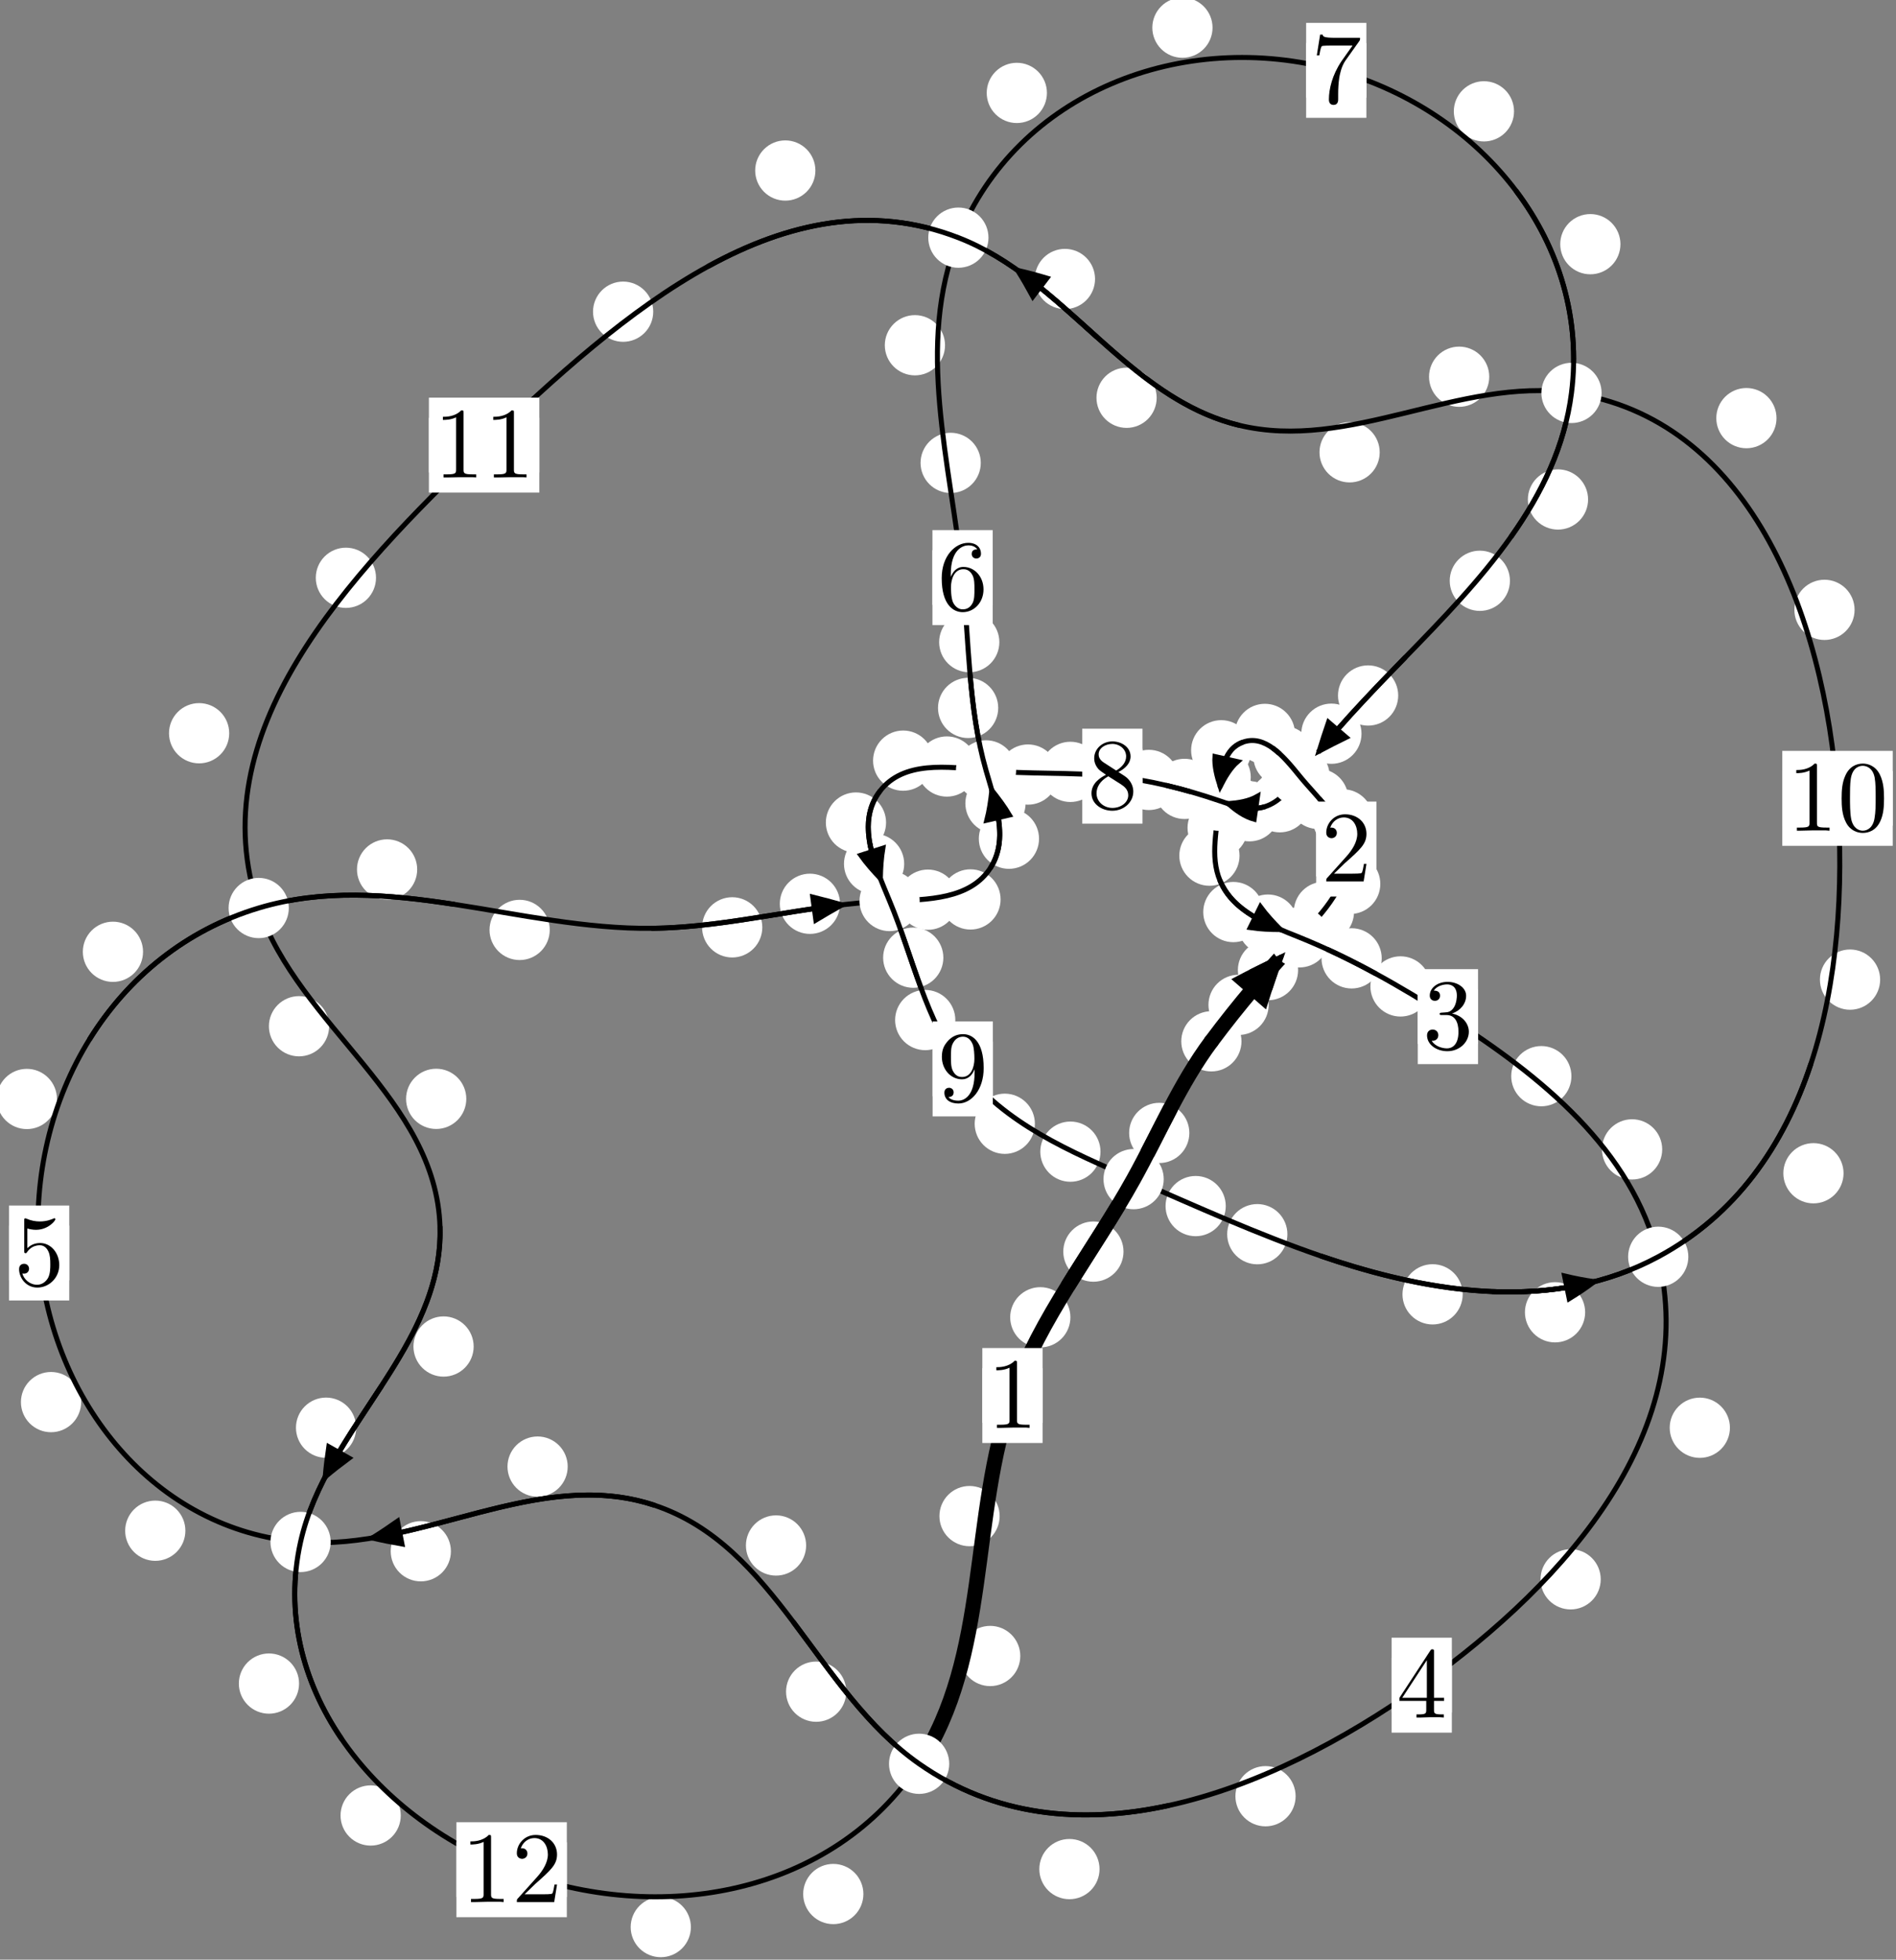 <?xml version="1.0"?>
<!-- Created by MetaPost 1.999 on 2021.07.06:0011 -->
<svg version="1.1" xmlns="http://www.w3.org/2000/svg" xmlns:xlink="http://www.w3.org/1999/xlink" width="188.218" height="194.433" viewBox="0 0 188.218 194.433">
<rect x="0" y="0" width="188.218" height="194.433" fill="#808080" stroke="none"/>
<!-- Original BoundingBox: -129.324829 -101.190094 58.893112 93.242584 -->
  <defs>
    <g transform="scale(0.01,0.01)" id="GLYPHcmr10_48">
      <path style="fill-rule: evenodd;" d="M460 -320C460 -400,455 -480,420 -554C374 -650,292 -666,250 -666C190 -666,117 -640,76 -547C44 -478,39 -400,39 -320C39 -245,43 -155,84 -79C127 2,200 22,249 22C303 22,379 1,423 -94C455 -163,460 -241,460 -320M249 -0C210 -0,151 -25,133 -121C122 -181,122 -273,122 -332C122 -396,122 -462,130 -516C149 -635,224 -644,249 -644C282 -644,348 -626,367 -527C377 -471,377 -395,377 -332C377 -257,377 -189,366 -125C351 -30,294 -0,249 -0"></path>
    </g>
    <g transform="scale(0.01,0.01)" id="GLYPHcmr10_49">
      <path style="fill-rule: evenodd;" d="M294 -640C294 -664,294 -666,271 -666C209 -602,121 -602,89 -602L89 -571C109 -571,168 -571,220 -597L220 -79C220 -43,217 -31,127 -31L95 -31L95 -0L257 -0L130 -3L217 -3L257 -3L297 -3L384 -3L419 -0L419 -31L387 -31C297 -31,294 -42,294 -79"></path>
    </g>
    <g transform="scale(0.01,0.01)" id="GLYPHcmr10_50">
      <path style="fill-rule: evenodd;" d="M127 -77L233 -180C389 -318,449 -372,449 -472C449 -586,359 -666,237 -666C124 -666,50 -574,50 -485C50 -429,100 -429,103 -429C120 -429,155 -441,155 -482C155 -508,137 -534,102 -534C94 -534,92 -534,89 -533C112 -598,166 -635,224 -635C315 -635,358 -554,358 -472C358 -392,308 -313,253 -251L61 -37C50 -26,50 -24,50 -0L421 -0L449 -174L424 -174C419 -144,412 -100,402 -85C395 -77,329 -77,307 -77"></path>
    </g>
    <g transform="scale(0.01,0.01)" id="GLYPHcmr10_51">
      <path style="fill-rule: evenodd;" d="M290 -352C372 -379,430 -449,430 -528C430 -610,342 -666,246 -666C145 -666,69 -606,69 -530C69 -497,91 -478,120 -478C151 -478,171 -500,171 -529C171 -579,124 -579,109 -579C140 -628,206 -641,242 -641C283 -641,338 -619,338 -529C338 -517,336 -459,310 -415C280 -367,246 -364,221 -363C213 -362,189 -360,182 -360C174 -359,167 -358,167 -348C167 -337,174 -337,191 -337L235 -337C317 -337,354 -269,354 -171C354 -35,285 -6,241 -6C198 -6,123 -23,88 -82C123 -77,154 -99,154 -137C154 -173,127 -193,98 -193C74 -193,42 -179,42 -135C42 -44,135 22,244 22C366 22,457 -69,457 -171C457 -253,394 -331,290 -352"></path>
    </g>
    <g transform="scale(0.01,0.01)" id="GLYPHcmr10_52">
      <path style="fill-rule: evenodd;" d="M294 -165L294 -78C294 -42,292 -31,218 -31L197 -31L197 -0L332 -0L238 -3L290 -3L332 -3L374 -3L427 -3L468 -0L468 -31L447 -31C373 -31,371 -42,371 -78L371 -165L471 -165L471 -196L371 -196L371 -651C371 -671,371 -677,355 -677C346 -677,343 -677,335 -665L28 -196L28 -165M300 -196L56 -196L300 -569"></path>
    </g>
    <g transform="scale(0.01,0.01)" id="GLYPHcmr10_53">
      <path style="fill-rule: evenodd;" d="M449 -201C449 -320,367 -420,259 -420C211 -420,168 -404,132 -369L132 -564C152 -558,185 -551,217 -551C340 -551,410 -642,410 -655C410 -661,407 -666,400 -666C399 -666,397 -666,392 -663C372 -654,323 -634,256 -634C216 -634,170 -641,123 -662C115 -665,113 -665,111 -665C101 -665,101 -657,101 -641L101 -345C101 -327,101 -319,115 -319C122 -319,124 -322,128 -328C139 -344,176 -398,257 -398C309 -398,334 -352,342 -334C358 -297,360 -258,360 -208C360 -173,360 -113,336 -71C312 -32,275 -6,229 -6C156 -6,99 -59,82 -118C85 -117,88 -116,99 -116C132 -116,149 -141,149 -165C149 -189,132 -214,99 -214C85 -214,50 -207,50 -161C50 -75,119 22,231 22C347 22,449 -74,449 -201"></path>
    </g>
    <g transform="scale(0.01,0.01)" id="GLYPHcmr10_54">
      <path style="fill-rule: evenodd;" d="M132 -328L132 -352C132 -605,256 -641,307 -641C331 -641,373 -635,395 -601C380 -601,340 -601,340 -556C340 -525,364 -510,386 -510C402 -510,432 -519,432 -558C432 -618,388 -666,305 -666C177 -666,42 -537,42 -316C42 -49,158 22,251 22C362 22,457 -72,457 -204C457 -331,368 -427,257 -427C189 -427,152 -376,132 -328M251 -6C188 -6,158 -66,152 -81C134 -128,134 -208,134 -226C134 -304,166 -404,256 -404C272 -404,318 -404,349 -342C367 -305,367 -254,367 -205C367 -157,367 -107,350 -71C320 -11,274 -6,251 -6"></path>
    </g>
    <g transform="scale(0.01,0.01)" id="GLYPHcmr10_55">
      <path style="fill-rule: evenodd;" d="M476 -609C485 -621,485 -623,485 -644L242 -644C120 -644,118 -657,114 -676L89 -676L56 -470L81 -470C84 -486,93 -549,106 -561C113 -567,191 -567,204 -567L411 -567C400 -551,321 -442,299 -409C209 -274,176 -135,176 -33C176 -23,176 22,222 22C268 22,268 -23,268 -33L268 -84C268 -139,271 -194,279 -248C283 -271,297 -357,341 -419"></path>
    </g>
    <g transform="scale(0.01,0.01)" id="GLYPHcmr10_56">
      <path style="fill-rule: evenodd;" d="M163 -457C117 -487,113 -521,113 -538C113 -599,178 -641,249 -641C322 -641,386 -589,386 -517C386 -460,347 -412,287 -377M309 -362C381 -399,430 -451,430 -517C430 -609,341 -666,250 -666C150 -666,69 -592,69 -499C69 -481,71 -436,113 -389C124 -377,161 -352,186 -335C128 -306,42 -250,42 -151C42 -45,144 22,249 22C362 22,457 -61,457 -168C457 -204,446 -249,408 -291C389 -312,373 -322,309 -362M209 -320L332 -242C360 -223,407 -193,407 -132C407 -58,332 -6,250 -6C164 -6,92 -68,92 -151C92 -209,124 -273,209 -320"></path>
    </g>
    <g transform="scale(0.01,0.01)" id="GLYPHcmr10_57">
      <path style="fill-rule: evenodd;" d="M367 -318L367 -286C367 -52,263 -6,205 -6C188 -6,134 -8,107 -42C151 -42,159 -71,159 -88C159 -119,135 -134,113 -134C97 -134,67 -125,67 -86C67 -19,121 22,206 22C335 22,457 -114,457 -329C457 -598,342 -666,253 -666C198 -666,149 -648,106 -603C65 -558,42 -516,42 -441C42 -316,130 -218,242 -218C303 -218,344 -260,367 -318M243 -241C227 -241,181 -241,150 -304C132 -341,132 -391,132 -440C132 -494,132 -541,153 -578C180 -628,218 -641,253 -641C299 -641,332 -607,349 -562C361 -530,365 -467,365 -421C365 -338,331 -241,243 -241"></path>
    </g>
  </defs>
  <path d="M125.942 99.701C125.942 98.908,125.627 98.148,125.067 97.587C124.506 97.027,123.746 96.712,122.953 96.712C122.161 96.712,121.401 97.027,120.84 97.587C120.28 98.148,119.965 98.908,119.965 99.701C119.965 100.493,120.28 101.253,120.84 101.814C121.401 102.374,122.161 102.689,122.953 102.689C123.746 102.689,124.506 102.374,125.067 101.814C125.627 101.253,125.942 100.493,125.942 99.701Z" style="fill: rgb(100%,100%,100%);stroke: none;"></path>
  <path d="M123.244 103.318C123.244 102.525,122.929 101.765,122.368 101.204C121.808 100.644,121.048 100.329,120.255 100.329C119.462 100.329,118.702 100.644,118.142 101.204C117.581 101.765,117.266 102.525,117.266 103.318C117.266 104.11,117.581 104.871,118.142 105.431C118.702 105.992,119.462 106.306,120.255 106.306C121.048 106.306,121.808 105.992,122.368 105.431C122.929 104.871,123.244 104.11,123.244 103.318Z" style="fill: rgb(100%,100%,100%);stroke: none;"></path>
  <path d="M134.416 90.472C134.416 89.68,134.101 88.92,133.541 88.359C132.98 87.799,132.22 87.484,131.428 87.484C130.635 87.484,129.875 87.799,129.314 88.359C128.754 88.92,128.439 89.68,128.439 90.472C128.439 91.265,128.754 92.025,129.314 92.586C129.875 93.146,130.635 93.461,131.428 93.461C132.22 93.461,132.98 93.146,133.541 92.586C134.101 92.025,134.416 91.265,134.416 90.472Z" style="fill: rgb(100%,100%,100%);stroke: none;"></path>
  <path d="M128.863 96.255C128.863 95.462,128.548 94.702,127.987 94.141C127.427 93.581,126.667 93.266,125.874 93.266C125.081 93.266,124.321 93.581,123.761 94.141C123.2 94.702,122.885 95.462,122.885 96.255C122.885 97.047,123.2 97.808,123.761 98.368C124.321 98.928,125.081 99.243,125.874 99.243C126.667 99.243,127.427 98.928,127.987 98.368C128.548 97.808,128.863 97.047,128.863 96.255Z" style="fill: rgb(100%,100%,100%);stroke: none;"></path>
  <path d="M136.307 81.297C136.307 80.504,135.993 79.744,135.432 79.184C134.872 78.623,134.111 78.308,133.319 78.308C132.526 78.308,131.766 78.623,131.205 79.184C130.645 79.744,130.33 80.504,130.33 81.297C130.33 82.09,130.645 82.85,131.205 83.41C131.766 83.971,132.526 84.286,133.319 84.286C134.111 84.286,134.872 83.971,135.432 83.41C135.993 82.85,136.307 82.09,136.307 81.297Z" style="fill: rgb(100%,100%,100%);stroke: none;"></path>
  <path d="M137.026 87.698C137.026 86.905,136.711 86.145,136.15 85.584C135.59 85.024,134.829 84.709,134.037 84.709C133.244 84.709,132.484 85.024,131.923 85.584C131.363 86.145,131.048 86.905,131.048 87.698C131.048 88.49,131.363 89.251,131.923 89.811C132.484 90.372,133.244 90.686,134.037 90.686C134.829 90.686,135.59 90.372,136.15 89.811C136.711 89.251,137.026 88.49,137.026 87.698Z" style="fill: rgb(100%,100%,100%);stroke: none;"></path>
  <path d="M130.396 75.022C130.396 74.229,130.081 73.469,129.52 72.909C128.96 72.348,128.2 72.033,127.407 72.033C126.614 72.033,125.854 72.348,125.294 72.909C124.733 73.469,124.418 74.229,124.418 75.022C124.418 75.815,124.733 76.575,125.294 77.135C125.854 77.696,126.614 78.011,127.407 78.011C128.2 78.011,128.96 77.696,129.52 77.135C130.081 76.575,130.396 75.815,130.396 75.022Z" style="fill: rgb(100%,100%,100%);stroke: none;"></path>
  <path d="M133.847 79.267C133.847 78.474,133.532 77.714,132.971 77.153C132.411 76.593,131.651 76.278,130.858 76.278C130.065 76.278,129.305 76.593,128.745 77.153C128.184 77.714,127.869 78.474,127.869 79.267C127.869 80.059,128.184 80.819,128.745 81.38C129.305 81.94,130.065 82.255,130.858 82.255C131.651 82.255,132.411 81.94,132.971 81.38C133.532 80.819,133.847 80.059,133.847 79.267Z" style="fill: rgb(100%,100%,100%);stroke: none;"></path>
  <path d="M124.22 74.441C124.22 73.648,123.905 72.888,123.345 72.328C122.784 71.767,122.024 71.452,121.231 71.452C120.439 71.452,119.679 71.767,119.118 72.328C118.558 72.888,118.243 73.648,118.243 74.441C118.243 75.234,118.558 75.994,119.118 76.554C119.679 77.115,120.439 77.43,121.231 77.43C122.024 77.43,122.784 77.115,123.345 76.554C123.905 75.994,124.22 75.234,124.22 74.441Z" style="fill: rgb(100%,100%,100%);stroke: none;"></path>
  <path d="M128.558 72.817C128.558 72.024,128.243 71.264,127.683 70.704C127.122 70.143,126.362 69.828,125.569 69.828C124.777 69.828,124.017 70.143,123.456 70.704C122.896 71.264,122.581 72.024,122.581 72.817C122.581 73.61,122.896 74.37,123.456 74.93C124.017 75.491,124.777 75.806,125.569 75.806C126.362 75.806,127.122 75.491,127.683 74.93C128.243 74.37,128.558 73.61,128.558 72.817Z" style="fill: rgb(100%,100%,100%);stroke: none;"></path>
  <path d="M123.866 82.133C123.866 81.341,123.551 80.581,122.99 80.02C122.43 79.46,121.67 79.145,120.877 79.145C120.084 79.145,119.324 79.46,118.764 80.02C118.203 80.581,117.888 81.341,117.888 82.133C117.888 82.926,118.203 83.686,118.764 84.247C119.324 84.807,120.084 85.122,120.877 85.122C121.67 85.122,122.43 84.807,122.99 84.247C123.551 83.686,123.866 82.926,123.866 82.133Z" style="fill: rgb(100%,100%,100%);stroke: none;"></path>
  <path d="M124.164 77.11C124.164 76.318,123.849 75.558,123.289 74.997C122.728 74.437,121.968 74.122,121.176 74.122C120.383 74.122,119.623 74.437,119.062 74.997C118.502 75.558,118.187 76.318,118.187 77.11C118.187 77.903,118.502 78.663,119.062 79.224C119.623 79.784,120.383 80.099,121.176 80.099C121.968 80.099,122.728 79.784,123.289 79.224C123.849 78.663,124.164 77.903,124.164 77.11Z" style="fill: rgb(100%,100%,100%);stroke: none;"></path>
  <path d="M125.424 90.492C125.424 89.699,125.109 88.939,124.549 88.379C123.988 87.818,123.228 87.503,122.435 87.503C121.643 87.503,120.883 87.818,120.322 88.379C119.762 88.939,119.447 89.699,119.447 90.492C119.447 91.285,119.762 92.045,120.322 92.605C120.883 93.166,121.643 93.481,122.435 93.481C123.228 93.481,123.988 93.166,124.549 92.605C125.109 92.045,125.424 91.285,125.424 90.492Z" style="fill: rgb(100%,100%,100%);stroke: none;"></path>
  <path d="M123.05 84.897C123.05 84.104,122.735 83.344,122.174 82.783C121.614 82.223,120.854 81.908,120.061 81.908C119.268 81.908,118.508 82.223,117.948 82.783C117.387 83.344,117.072 84.104,117.072 84.897C117.072 85.689,117.387 86.449,117.948 87.01C118.508 87.57,119.268 87.885,120.061 87.885C120.854 87.885,121.614 87.57,122.174 87.01C122.735 86.449,123.05 85.689,123.05 84.897Z" style="fill: rgb(100%,100%,100%);stroke: none;"></path>
  <path d="M137.165 95.086C137.165 94.293,136.851 93.533,136.29 92.973C135.73 92.412,134.969 92.097,134.177 92.097C133.384 92.097,132.624 92.412,132.063 92.973C131.503 93.533,131.188 94.293,131.188 95.086C131.188 95.879,131.503 96.639,132.063 97.199C132.624 97.76,133.384 98.075,134.177 98.075C134.969 98.075,135.73 97.76,136.29 97.199C136.851 96.639,137.165 95.879,137.165 95.086Z" style="fill: rgb(100%,100%,100%);stroke: none;"></path>
  <path d="M128.857 91.738C128.857 90.946,128.542 90.185,127.982 89.625C127.421 89.064,126.661 88.749,125.868 88.749C125.076 88.749,124.316 89.064,123.755 89.625C123.195 90.185,122.88 90.946,122.88 91.738C122.88 92.531,123.195 93.291,123.755 93.852C124.316 94.412,125.076 94.727,125.868 94.727C126.661 94.727,127.421 94.412,127.982 93.852C128.542 93.291,128.857 92.531,128.857 91.738Z" style="fill: rgb(100%,100%,100%);stroke: none;"></path>
  <path d="M155.997 106.776C155.997 105.983,155.682 105.223,155.122 104.663C154.561 104.102,153.801 103.787,153.008 103.787C152.216 103.787,151.456 104.102,150.895 104.663C150.335 105.223,150.02 105.983,150.02 106.776C150.02 107.569,150.335 108.329,150.895 108.889C151.456 109.45,152.216 109.765,153.008 109.765C153.801 109.765,154.561 109.45,155.122 108.889C155.682 108.329,155.997 107.569,155.997 106.776Z" style="fill: rgb(100%,100%,100%);stroke: none;"></path>
  <path d="M142.018 97.871C142.018 97.078,141.703 96.318,141.143 95.757C140.582 95.197,139.822 94.882,139.029 94.882C138.237 94.882,137.477 95.197,136.916 95.757C136.356 96.318,136.041 97.078,136.041 97.871C136.041 98.663,136.356 99.424,136.916 99.984C137.477 100.545,138.237 100.86,139.029 100.86C139.822 100.86,140.582 100.545,141.143 99.984C141.703 99.424,142.018 98.663,142.018 97.871Z" style="fill: rgb(100%,100%,100%);stroke: none;"></path>
  <path d="M171.732 141.658C171.732 140.866,171.417 140.105,170.856 139.545C170.296 138.984,169.536 138.67,168.743 138.67C167.95 138.67,167.19 138.984,166.63 139.545C166.069 140.105,165.754 140.866,165.754 141.658C165.754 142.451,166.069 143.211,166.63 143.772C167.19 144.332,167.95 144.647,168.743 144.647C169.536 144.647,170.296 144.332,170.856 143.772C171.417 143.211,171.732 142.451,171.732 141.658Z" style="fill: rgb(100%,100%,100%);stroke: none;"></path>
  <path d="M165.008 114.039C165.008 113.246,164.693 112.486,164.133 111.926C163.572 111.365,162.812 111.05,162.02 111.05C161.227 111.05,160.467 111.365,159.906 111.926C159.346 112.486,159.031 113.246,159.031 114.039C159.031 114.832,159.346 115.592,159.906 116.152C160.467 116.713,161.227 117.028,162.02 117.028C162.812 117.028,163.572 116.713,164.133 116.152C164.693 115.592,165.008 114.832,165.008 114.039Z" style="fill: rgb(100%,100%,100%);stroke: none;"></path>
  <path d="M128.618 178.217C128.618 177.424,128.304 176.664,127.743 176.104C127.183 175.543,126.422 175.228,125.63 175.228C124.837 175.228,124.077 175.543,123.516 176.104C122.956 176.664,122.641 177.424,122.641 178.217C122.641 179.01,122.956 179.77,123.516 180.33C124.077 180.891,124.837 181.206,125.63 181.206C126.422 181.206,127.183 180.891,127.743 180.33C128.304 179.77,128.618 179.01,128.618 178.217Z" style="fill: rgb(100%,100%,100%);stroke: none;"></path>
  <path d="M158.906 156.696C158.906 155.904,158.591 155.143,158.031 154.583C157.47 154.022,156.71 153.707,155.918 153.707C155.125 153.707,154.365 154.022,153.804 154.583C153.244 155.143,152.929 155.904,152.929 156.696C152.929 157.489,153.244 158.249,153.804 158.81C154.365 159.37,155.125 159.685,155.918 159.685C156.71 159.685,157.47 159.37,158.031 158.81C158.591 158.249,158.906 157.489,158.906 156.696Z" style="fill: rgb(100%,100%,100%);stroke: none;"></path>
  <path d="M84.01 167.844C84.01 167.052,83.695 166.292,83.134 165.731C82.574 165.171,81.814 164.856,81.021 164.856C80.228 164.856,79.468 165.171,78.908 165.731C78.347 166.292,78.032 167.052,78.032 167.844C78.032 168.637,78.347 169.397,78.908 169.958C79.468 170.518,80.228 170.833,81.021 170.833C81.814 170.833,82.574 170.518,83.134 169.958C83.695 169.397,84.01 168.637,84.01 167.844Z" style="fill: rgb(100%,100%,100%);stroke: none;"></path>
  <path d="M109.152 185.447C109.152 184.655,108.837 183.894,108.277 183.334C107.716 182.773,106.956 182.459,106.164 182.459C105.371 182.459,104.611 182.773,104.05 183.334C103.49 183.894,103.175 184.655,103.175 185.447C103.175 186.24,103.49 187,104.05 187.561C104.611 188.121,105.371 188.436,106.164 188.436C106.956 188.436,107.716 188.121,108.277 187.561C108.837 187,109.152 186.24,109.152 185.447Z" style="fill: rgb(100%,100%,100%);stroke: none;"></path>
  <path d="M56.356 145.512C56.356 144.72,56.042 143.959,55.481 143.399C54.921 142.838,54.16 142.523,53.368 142.523C52.575 142.523,51.815 142.838,51.254 143.399C50.694 143.959,50.379 144.72,50.379 145.512C50.379 146.305,50.694 147.065,51.254 147.626C51.815 148.186,52.575 148.501,53.368 148.501C54.16 148.501,54.921 148.186,55.481 147.626C56.042 147.065,56.356 146.305,56.356 145.512Z" style="fill: rgb(100%,100%,100%);stroke: none;"></path>
  <path d="M80.025 153.34C80.025 152.547,79.71 151.787,79.15 151.226C78.589 150.666,77.829 150.351,77.036 150.351C76.244 150.351,75.484 150.666,74.923 151.226C74.363 151.787,74.048 152.547,74.048 153.34C74.048 154.132,74.363 154.892,74.923 155.453C75.484 156.013,76.244 156.328,77.036 156.328C77.829 156.328,78.589 156.013,79.15 155.453C79.71 154.892,80.025 154.132,80.025 153.34Z" style="fill: rgb(100%,100%,100%);stroke: none;"></path>
  <path d="M18.403 151.875C18.403 151.082,18.088 150.322,17.528 149.762C16.967 149.201,16.207 148.886,15.415 148.886C14.622 148.886,13.862 149.201,13.301 149.762C12.741 150.322,12.426 151.082,12.426 151.875C12.426 152.668,12.741 153.428,13.301 153.988C13.862 154.549,14.622 154.864,15.415 154.864C16.207 154.864,16.967 154.549,17.528 153.988C18.088 153.428,18.403 152.668,18.403 151.875Z" style="fill: rgb(100%,100%,100%);stroke: none;"></path>
  <path d="M44.763 153.912C44.763 153.12,44.448 152.36,43.888 151.799C43.327 151.239,42.567 150.924,41.774 150.924C40.982 150.924,40.222 151.239,39.661 151.799C39.101 152.36,38.786 153.12,38.786 153.912C38.786 154.705,39.101 155.465,39.661 156.026C40.222 156.586,40.982 156.901,41.774 156.901C42.567 156.901,43.327 156.586,43.888 156.026C44.448 155.465,44.763 154.705,44.763 153.912Z" style="fill: rgb(100%,100%,100%);stroke: none;"></path>
  <path d="M5.653 109.038C5.653 108.245,5.338 107.485,4.777 106.925C4.217 106.364,3.457 106.049,2.664 106.049C1.871 106.049,1.111 106.364,0.551 106.925C-0.01 107.485,-0.325 108.245,-0.325 109.038C-0.325 109.831,-0.01 110.591,0.551 111.151C1.111 111.712,1.871 112.027,2.664 112.027C3.457 112.027,4.217 111.712,4.777 111.151C5.338 110.591,5.653 109.831,5.653 109.038Z" style="fill: rgb(100%,100%,100%);stroke: none;"></path>
  <path d="M8.055 139.113C8.055 138.321,7.74 137.561,7.179 137C6.619 136.44,5.859 136.125,5.066 136.125C4.273 136.125,3.513 136.44,2.953 137C2.392 137.561,2.077 138.321,2.077 139.113C2.077 139.906,2.392 140.666,2.953 141.227C3.513 141.787,4.273 142.102,5.066 142.102C5.859 142.102,6.619 141.787,7.179 141.227C7.74 140.666,8.055 139.906,8.055 139.113Z" style="fill: rgb(100%,100%,100%);stroke: none;"></path>
  <path d="M41.415 86.265C41.415 85.472,41.101 84.712,40.54 84.151C39.98 83.591,39.219 83.276,38.427 83.276C37.634 83.276,36.874 83.591,36.313 84.151C35.753 84.712,35.438 85.472,35.438 86.265C35.438 87.057,35.753 87.818,36.313 88.378C36.874 88.939,37.634 89.254,38.427 89.254C39.219 89.254,39.98 88.939,40.54 88.378C41.101 87.818,41.415 87.057,41.415 86.265Z" style="fill: rgb(100%,100%,100%);stroke: none;"></path>
  <path d="M14.2 94.435C14.2 93.642,13.886 92.882,13.325 92.322C12.765 91.761,12.004 91.446,11.212 91.446C10.419 91.446,9.659 91.761,9.098 92.322C8.538 92.882,8.223 93.642,8.223 94.435C8.223 95.228,8.538 95.988,9.098 96.548C9.659 97.109,10.419 97.424,11.212 97.424C12.004 97.424,12.765 97.109,13.325 96.548C13.886 95.988,14.2 95.228,14.2 94.435Z" style="fill: rgb(100%,100%,100%);stroke: none;"></path>
  <path d="M75.675 92.01C75.675 91.217,75.36 90.457,74.8 89.897C74.239 89.336,73.479 89.021,72.687 89.021C71.894 89.021,71.134 89.336,70.573 89.897C70.013 90.457,69.698 91.217,69.698 92.01C69.698 92.803,70.013 93.563,70.573 94.123C71.134 94.684,71.894 94.999,72.687 94.999C73.479 94.999,74.239 94.684,74.8 94.123C75.36 93.563,75.675 92.803,75.675 92.01Z" style="fill: rgb(100%,100%,100%);stroke: none;"></path>
  <path d="M54.574 92.265C54.574 91.472,54.259 90.712,53.698 90.152C53.138 89.591,52.378 89.276,51.585 89.276C50.792 89.276,50.032 89.591,49.472 90.152C48.911 90.712,48.596 91.472,48.596 92.265C48.596 93.058,48.911 93.818,49.472 94.378C50.032 94.939,50.792 95.254,51.585 95.254C52.378 95.254,53.138 94.939,53.698 94.378C54.259 93.818,54.574 93.058,54.574 92.265Z" style="fill: rgb(100%,100%,100%);stroke: none;"></path>
  <path d="M95.102 89.265C95.102 88.472,94.787 87.712,94.226 87.151C93.666 86.591,92.906 86.276,92.113 86.276C91.32 86.276,90.56 86.591,90 87.151C89.439 87.712,89.124 88.472,89.124 89.265C89.124 90.057,89.439 90.818,90 91.378C90.56 91.939,91.32 92.254,92.113 92.254C92.906 92.254,93.666 91.939,94.226 91.378C94.787 90.818,95.102 90.057,95.102 89.265Z" style="fill: rgb(100%,100%,100%);stroke: none;"></path>
  <path d="M83.391 89.673C83.391 88.88,83.076 88.12,82.515 87.559C81.955 86.999,81.195 86.684,80.402 86.684C79.609 86.684,78.849 86.999,78.289 87.559C77.728 88.12,77.413 88.88,77.413 89.673C77.413 90.465,77.728 91.225,78.289 91.786C78.849 92.346,79.609 92.661,80.402 92.661C81.195 92.661,81.955 92.346,82.515 91.786C83.076 91.225,83.391 90.465,83.391 89.673Z" style="fill: rgb(100%,100%,100%);stroke: none;"></path>
  <path d="M103.146 83.216C103.146 82.423,102.831 81.663,102.271 81.102C101.71 80.542,100.95 80.227,100.157 80.227C99.365 80.227,98.604 80.542,98.044 81.102C97.483 81.663,97.169 82.423,97.169 83.216C97.169 84.008,97.483 84.768,98.044 85.329C98.604 85.889,99.365 86.204,100.157 86.204C100.95 86.204,101.71 85.889,102.271 85.329C102.831 84.768,103.146 84.008,103.146 83.216Z" style="fill: rgb(100%,100%,100%);stroke: none;"></path>
  <path d="M99.33 89.24C99.33 88.447,99.015 87.687,98.455 87.126C97.894 86.566,97.134 86.251,96.341 86.251C95.549 86.251,94.789 86.566,94.228 87.126C93.668 87.687,93.353 88.447,93.353 89.24C93.353 90.033,93.668 90.793,94.228 91.353C94.789 91.914,95.549 92.229,96.341 92.229C97.134 92.229,97.894 91.914,98.455 91.353C99.015 90.793,99.33 90.033,99.33 89.24Z" style="fill: rgb(100%,100%,100%);stroke: none;"></path>
  <path d="M99.094 70.239C99.094 69.446,98.779 68.686,98.219 68.125C97.658 67.565,96.898 67.25,96.105 67.25C95.313 67.25,94.553 67.565,93.992 68.125C93.432 68.686,93.117 69.446,93.117 70.239C93.117 71.031,93.432 71.791,93.992 72.352C94.553 72.912,95.313 73.227,96.105 73.227C96.898 73.227,97.658 72.912,98.219 72.352C98.779 71.791,99.094 71.031,99.094 70.239Z" style="fill: rgb(100%,100%,100%);stroke: none;"></path>
  <path d="M101.81 79.706C101.81 78.913,101.495 78.153,100.935 77.593C100.374 77.032,99.614 76.717,98.822 76.717C98.029 76.717,97.269 77.032,96.708 77.593C96.148 78.153,95.833 78.913,95.833 79.706C95.833 80.499,96.148 81.259,96.708 81.819C97.269 82.38,98.029 82.695,98.822 82.695C99.614 82.695,100.374 82.38,100.935 81.819C101.495 81.259,101.81 80.499,101.81 79.706Z" style="fill: rgb(100%,100%,100%);stroke: none;"></path>
  <path d="M97.363 45.927C97.363 45.134,97.048 44.374,96.488 43.813C95.927 43.253,95.167 42.938,94.374 42.938C93.582 42.938,92.821 43.253,92.261 43.813C91.7 44.374,91.385 45.134,91.385 45.927C91.385 46.719,91.7 47.479,92.261 48.04C92.821 48.6,93.582 48.915,94.374 48.915C95.167 48.915,95.927 48.6,96.488 48.04C97.048 47.479,97.363 46.719,97.363 45.927Z" style="fill: rgb(100%,100%,100%);stroke: none;"></path>
  <path d="M99.207 63.713C99.207 62.92,98.892 62.16,98.332 61.6C97.771 61.039,97.011 60.724,96.218 60.724C95.426 60.724,94.665 61.039,94.105 61.6C93.544 62.16,93.23 62.92,93.23 63.713C93.23 64.506,93.544 65.266,94.105 65.826C94.665 66.387,95.426 66.702,96.218 66.702C97.011 66.702,97.771 66.387,98.332 65.826C98.892 65.266,99.207 64.506,99.207 63.713Z" style="fill: rgb(100%,100%,100%);stroke: none;"></path>
  <path d="M103.93 9.219C103.93 8.426,103.615 7.666,103.054 7.106C102.494 6.545,101.734 6.23,100.941 6.23C100.148 6.23,99.388 6.545,98.828 7.106C98.267 7.666,97.952 8.426,97.952 9.219C97.952 10.012,98.267 10.772,98.828 11.333C99.388 11.893,100.148 12.208,100.941 12.208C101.734 12.208,102.494 11.893,103.054 11.333C103.615 10.772,103.93 10.012,103.93 9.219Z" style="fill: rgb(100%,100%,100%);stroke: none;"></path>
  <path d="M93.814 34.255C93.814 33.462,93.499 32.702,92.938 32.142C92.378 31.581,91.618 31.266,90.825 31.266C90.032 31.266,89.272 31.581,88.712 32.142C88.151 32.702,87.836 33.462,87.836 34.255C87.836 35.048,88.151 35.808,88.712 36.368C89.272 36.929,90.032 37.244,90.825 37.244C91.618 37.244,92.378 36.929,92.938 36.368C93.499 35.808,93.814 35.048,93.814 34.255Z" style="fill: rgb(100%,100%,100%);stroke: none;"></path>
  <path d="M150.299 11.047C150.299 10.254,149.984 9.494,149.424 8.933C148.863 8.373,148.103 8.058,147.311 8.058C146.518 8.058,145.758 8.373,145.197 8.933C144.637 9.494,144.322 10.254,144.322 11.047C144.322 11.839,144.637 12.599,145.197 13.16C145.758 13.72,146.518 14.035,147.311 14.035C148.103 14.035,148.863 13.72,149.424 13.16C149.984 12.599,150.299 11.839,150.299 11.047Z" style="fill: rgb(100%,100%,100%);stroke: none;"></path>
  <path d="M120.37 2.746C120.37 1.953,120.055 1.193,119.495 0.633C118.934 0.072,118.174 -0.243,117.381 -0.243C116.589 -0.243,115.828 0.072,115.268 0.633C114.708 1.193,114.393 1.953,114.393 2.746C114.393 3.539,114.708 4.299,115.268 4.859C115.828 5.42,116.589 5.735,117.381 5.735C118.174 5.735,118.934 5.42,119.495 4.859C120.055 4.299,120.37 3.539,120.37 2.746Z" style="fill: rgb(100%,100%,100%);stroke: none;"></path>
  <path d="M157.651 49.557C157.651 48.765,157.336 48.005,156.776 47.444C156.215 46.884,155.455 46.569,154.663 46.569C153.87 46.569,153.11 46.884,152.549 47.444C151.989 48.005,151.674 48.765,151.674 49.557C151.674 50.35,151.989 51.11,152.549 51.671C153.11 52.231,153.87 52.546,154.663 52.546C155.455 52.546,156.215 52.231,156.776 51.671C157.336 51.11,157.651 50.35,157.651 49.557Z" style="fill: rgb(100%,100%,100%);stroke: none;"></path>
  <path d="M160.864 24.228C160.864 23.435,160.549 22.675,159.988 22.114C159.428 21.554,158.668 21.239,157.875 21.239C157.082 21.239,156.322 21.554,155.762 22.114C155.201 22.675,154.886 23.435,154.886 24.228C154.886 25.02,155.201 25.78,155.762 26.341C156.322 26.901,157.082 27.216,157.875 27.216C158.668 27.216,159.428 26.901,159.988 26.341C160.549 25.78,160.864 25.02,160.864 24.228Z" style="fill: rgb(100%,100%,100%);stroke: none;"></path>
  <path d="M138.801 69.006C138.801 68.213,138.486 67.453,137.926 66.892C137.365 66.332,136.605 66.017,135.813 66.017C135.02 66.017,134.26 66.332,133.699 66.892C133.139 67.453,132.824 68.213,132.824 69.006C132.824 69.798,133.139 70.559,133.699 71.119C134.26 71.679,135.02 71.994,135.813 71.994C136.605 71.994,137.365 71.679,137.926 71.119C138.486 70.559,138.801 69.798,138.801 69.006Z" style="fill: rgb(100%,100%,100%);stroke: none;"></path>
  <path d="M149.894 57.624C149.894 56.831,149.579 56.071,149.018 55.511C148.458 54.95,147.698 54.635,146.905 54.635C146.112 54.635,145.352 54.95,144.792 55.511C144.231 56.071,143.916 56.831,143.916 57.624C143.916 58.417,144.231 59.177,144.792 59.737C145.352 60.298,146.112 60.613,146.905 60.613C147.698 60.613,148.458 60.298,149.018 59.737C149.579 59.177,149.894 58.417,149.894 57.624Z" style="fill: rgb(100%,100%,100%);stroke: none;"></path>
  <path d="M131.029 78.248C131.029 77.456,130.714 76.695,130.153 76.135C129.593 75.574,128.833 75.26,128.04 75.26C127.247 75.26,126.487 75.574,125.927 76.135C125.366 76.695,125.051 77.456,125.051 78.248C125.051 79.041,125.366 79.801,125.927 80.362C126.487 80.922,127.247 81.237,128.04 81.237C128.833 81.237,129.593 80.922,130.153 80.362C130.714 79.801,131.029 79.041,131.029 78.248Z" style="fill: rgb(100%,100%,100%);stroke: none;"></path>
  <path d="M135.159 72.797C135.159 72.005,134.844 71.244,134.283 70.684C133.723 70.123,132.963 69.808,132.17 69.808C131.377 69.808,130.617 70.123,130.057 70.684C129.496 71.244,129.181 72.005,129.181 72.797C129.181 73.59,129.496 74.35,130.057 74.911C130.617 75.471,131.377 75.786,132.17 75.786C132.963 75.786,133.723 75.471,134.283 74.911C134.844 74.35,135.159 73.59,135.159 72.797Z" style="fill: rgb(100%,100%,100%);stroke: none;"></path>
  <path d="M127.023 80.492C127.023 79.699,126.708 78.939,126.148 78.379C125.587 77.818,124.827 77.503,124.034 77.503C123.242 77.503,122.481 77.818,121.921 78.379C121.36 78.939,121.045 79.699,121.045 80.492C121.045 81.285,121.36 82.045,121.921 82.605C122.481 83.166,123.242 83.481,124.034 83.481C124.827 83.481,125.587 83.166,126.148 82.605C126.708 82.045,127.023 81.285,127.023 80.492Z" style="fill: rgb(100%,100%,100%);stroke: none;"></path>
  <path d="M130.036 79.596C130.036 78.803,129.721 78.043,129.161 77.483C128.6 76.922,127.84 76.607,127.047 76.607C126.255 76.607,125.494 76.922,124.934 77.483C124.373 78.043,124.058 78.803,124.058 79.596C124.058 80.389,124.373 81.149,124.934 81.709C125.494 82.27,126.255 82.585,127.047 82.585C127.84 82.585,128.6 82.27,129.161 81.709C129.721 81.149,130.036 80.389,130.036 79.596Z" style="fill: rgb(100%,100%,100%);stroke: none;"></path>
  <path d="M120.579 78.273C120.579 77.48,120.264 76.72,119.703 76.159C119.143 75.599,118.383 75.284,117.59 75.284C116.797 75.284,116.037 75.599,115.477 76.159C114.916 76.72,114.601 77.48,114.601 78.273C114.601 79.065,114.916 79.826,115.477 80.386C116.037 80.947,116.797 81.261,117.59 81.261C118.383 81.261,119.143 80.947,119.703 80.386C120.264 79.826,120.579 79.065,120.579 78.273Z" style="fill: rgb(100%,100%,100%);stroke: none;"></path>
  <path d="M125.491 79.945C125.491 79.153,125.176 78.392,124.616 77.832C124.055 77.271,123.295 76.957,122.502 76.957C121.71 76.957,120.949 77.271,120.389 77.832C119.829 78.392,119.514 79.153,119.514 79.945C119.514 80.738,119.829 81.498,120.389 82.059C120.949 82.619,121.71 82.934,122.502 82.934C123.295 82.934,124.055 82.619,124.616 82.059C125.176 81.498,125.491 80.738,125.491 79.945Z" style="fill: rgb(100%,100%,100%);stroke: none;"></path>
  <path d="M109.247 76.584C109.247 75.791,108.932 75.031,108.371 74.47C107.811 73.91,107.05 73.595,106.258 73.595C105.465 73.595,104.705 73.91,104.144 74.47C103.584 75.031,103.269 75.791,103.269 76.584C103.269 77.376,103.584 78.137,104.144 78.697C104.705 79.258,105.465 79.573,106.258 79.573C107.05 79.573,107.811 79.258,108.371 78.697C108.932 78.137,109.247 77.376,109.247 76.584Z" style="fill: rgb(100%,100%,100%);stroke: none;"></path>
  <path d="M117.035 77.383C117.035 76.59,116.72 75.83,116.16 75.27C115.599 74.709,114.839 74.394,114.046 74.394C113.254 74.394,112.493 74.709,111.933 75.27C111.372 75.83,111.057 76.59,111.057 77.383C111.057 78.176,111.372 78.936,111.933 79.496C112.493 80.057,113.254 80.372,114.046 80.372C114.839 80.372,115.599 80.057,116.16 79.496C116.72 78.936,117.035 78.176,117.035 77.383Z" style="fill: rgb(100%,100%,100%);stroke: none;"></path>
  <path d="M96.986 76.052C96.986 75.26,96.671 74.5,96.11 73.939C95.55 73.379,94.79 73.064,93.997 73.064C93.204 73.064,92.444 73.379,91.884 73.939C91.323 74.5,91.008 75.26,91.008 76.052C91.008 76.845,91.323 77.605,91.884 78.166C92.444 78.726,93.204 79.041,93.997 79.041C94.79 79.041,95.55 78.726,96.11 78.166C96.671 77.605,96.986 76.845,96.986 76.052Z" style="fill: rgb(100%,100%,100%);stroke: none;"></path>
  <path d="M105.039 76.849C105.039 76.057,104.724 75.297,104.164 74.736C103.603 74.176,102.843 73.861,102.051 73.861C101.258 73.861,100.498 74.176,99.937 74.736C99.377 75.297,99.062 76.057,99.062 76.849C99.062 77.642,99.377 78.402,99.937 78.963C100.498 79.523,101.258 79.838,102.051 79.838C102.843 79.838,103.603 79.523,104.164 78.963C104.724 78.402,105.039 77.642,105.039 76.849Z" style="fill: rgb(100%,100%,100%);stroke: none;"></path>
  <path d="M87.961 81.61C87.961 80.818,87.646 80.058,87.085 79.497C86.525 78.937,85.765 78.622,84.972 78.622C84.179 78.622,83.419 78.937,82.859 79.497C82.298 80.058,81.983 80.818,81.983 81.61C81.983 82.403,82.298 83.163,82.859 83.724C83.419 84.284,84.179 84.599,84.972 84.599C85.765 84.599,86.525 84.284,87.085 83.724C87.646 83.163,87.961 82.403,87.961 81.61Z" style="fill: rgb(100%,100%,100%);stroke: none;"></path>
  <path d="M92.649 75.47C92.649 74.677,92.334 73.917,91.773 73.356C91.213 72.796,90.453 72.481,89.66 72.481C88.867 72.481,88.107 72.796,87.547 73.356C86.986 73.917,86.671 74.677,86.671 75.47C86.671 76.262,86.986 77.022,87.547 77.583C88.107 78.143,88.867 78.458,89.66 78.458C90.453 78.458,91.213 78.143,91.773 77.583C92.334 77.022,92.649 76.262,92.649 75.47Z" style="fill: rgb(100%,100%,100%);stroke: none;"></path>
  <path d="M93.648 95.019C93.648 94.226,93.333 93.466,92.772 92.905C92.212 92.345,91.452 92.03,90.659 92.03C89.866 92.03,89.106 92.345,88.546 92.905C87.985 93.466,87.67 94.226,87.67 95.019C87.67 95.811,87.985 96.572,88.546 97.132C89.106 97.693,89.866 98.008,90.659 98.008C91.452 98.008,92.212 97.693,92.772 97.132C93.333 96.572,93.648 95.811,93.648 95.019Z" style="fill: rgb(100%,100%,100%);stroke: none;"></path>
  <path d="M89.76 85.71C89.76 84.918,89.445 84.157,88.885 83.597C88.324 83.036,87.564 82.721,86.771 82.721C85.979 82.721,85.218 83.036,84.658 83.597C84.097 84.157,83.783 84.918,83.783 85.71C83.783 86.503,84.097 87.263,84.658 87.824C85.218 88.384,85.979 88.699,86.771 88.699C87.564 88.699,88.324 88.384,88.885 87.824C89.445 87.263,89.76 86.503,89.76 85.71Z" style="fill: rgb(100%,100%,100%);stroke: none;"></path>
  <path d="M102.735 111.498C102.735 110.705,102.42 109.945,101.86 109.385C101.299 108.824,100.539 108.509,99.747 108.509C98.954 108.509,98.194 108.824,97.633 109.385C97.073 109.945,96.758 110.705,96.758 111.498C96.758 112.291,97.073 113.051,97.633 113.611C98.194 114.172,98.954 114.487,99.747 114.487C100.539 114.487,101.299 114.172,101.86 113.611C102.42 113.051,102.735 112.291,102.735 111.498Z" style="fill: rgb(100%,100%,100%);stroke: none;"></path>
  <path d="M94.836 101.208C94.836 100.415,94.521 99.655,93.961 99.094C93.4 98.534,92.64 98.219,91.848 98.219C91.055 98.219,90.295 98.534,89.734 99.094C89.174 99.655,88.859 100.415,88.859 101.208C88.859 102,89.174 102.76,89.734 103.321C90.295 103.881,91.055 104.196,91.848 104.196C92.64 104.196,93.4 103.881,93.961 103.321C94.521 102.76,94.836 102,94.836 101.208Z" style="fill: rgb(100%,100%,100%);stroke: none;"></path>
  <path d="M121.683 119.666C121.683 118.873,121.368 118.113,120.808 117.552C120.247 116.992,119.487 116.677,118.694 116.677C117.902 116.677,117.142 116.992,116.581 117.552C116.021 118.113,115.706 118.873,115.706 119.666C115.706 120.458,116.021 121.218,116.581 121.779C117.142 122.339,117.902 122.654,118.694 122.654C119.487 122.654,120.247 122.339,120.808 121.779C121.368 121.218,121.683 120.458,121.683 119.666Z" style="fill: rgb(100%,100%,100%);stroke: none;"></path>
  <path d="M109.248 114.266C109.248 113.473,108.933 112.713,108.373 112.152C107.812 111.592,107.052 111.277,106.259 111.277C105.467 111.277,104.706 111.592,104.146 112.152C103.586 112.713,103.271 113.473,103.271 114.266C103.271 115.058,103.586 115.818,104.146 116.379C104.706 116.939,105.467 117.254,106.259 117.254C107.052 117.254,107.812 116.939,108.373 116.379C108.933 115.818,109.248 115.058,109.248 114.266Z" style="fill: rgb(100%,100%,100%);stroke: none;"></path>
  <path d="M145.203 128.421C145.203 127.628,144.888 126.868,144.328 126.307C143.768 125.747,143.007 125.432,142.215 125.432C141.422 125.432,140.662 125.747,140.101 126.307C139.541 126.868,139.226 127.628,139.226 128.421C139.226 129.213,139.541 129.974,140.101 130.534C140.662 131.095,141.422 131.41,142.215 131.41C143.007 131.41,143.768 131.095,144.328 130.534C144.888 129.974,145.203 129.213,145.203 128.421Z" style="fill: rgb(100%,100%,100%);stroke: none;"></path>
  <path d="M127.801 122.454C127.801 121.661,127.487 120.901,126.926 120.34C126.366 119.78,125.605 119.465,124.813 119.465C124.02 119.465,123.26 119.78,122.699 120.34C122.139 120.901,121.824 121.661,121.824 122.454C121.824 123.246,122.139 124.007,122.699 124.567C123.26 125.128,124.02 125.443,124.813 125.443C125.605 125.443,126.366 125.128,126.926 124.567C127.487 124.007,127.801 123.246,127.801 122.454Z" style="fill: rgb(100%,100%,100%);stroke: none;"></path>
  <path d="M183.011 116.408C183.011 115.615,182.696 114.855,182.136 114.295C181.575 113.734,180.815 113.419,180.023 113.419C179.23 113.419,178.47 113.734,177.909 114.295C177.349 114.855,177.034 115.615,177.034 116.408C177.034 117.201,177.349 117.961,177.909 118.521C178.47 119.082,179.23 119.397,180.023 119.397C180.815 119.397,181.575 119.082,182.136 118.521C182.696 117.961,183.011 117.201,183.011 116.408Z" style="fill: rgb(100%,100%,100%);stroke: none;"></path>
  <path d="M157.36 130.202C157.36 129.41,157.045 128.65,156.484 128.089C155.924 127.529,155.164 127.214,154.371 127.214C153.578 127.214,152.818 127.529,152.258 128.089C151.697 128.65,151.382 129.41,151.382 130.202C151.382 130.995,151.697 131.755,152.258 132.316C152.818 132.876,153.578 133.191,154.371 133.191C155.164 133.191,155.924 132.876,156.484 132.316C157.045 131.755,157.36 130.995,157.36 130.202Z" style="fill: rgb(100%,100%,100%);stroke: none;"></path>
  <path d="M184.107 60.508C184.107 59.715,183.792 58.955,183.232 58.395C182.671 57.834,181.911 57.519,181.118 57.519C180.326 57.519,179.566 57.834,179.005 58.395C178.445 58.955,178.13 59.715,178.13 60.508C178.13 61.301,178.445 62.061,179.005 62.621C179.566 63.182,180.326 63.497,181.118 63.497C181.911 63.497,182.671 63.182,183.232 62.621C183.792 62.061,184.107 61.301,184.107 60.508Z" style="fill: rgb(100%,100%,100%);stroke: none;"></path>
  <path d="M186.644 97.196C186.644 96.403,186.329 95.643,185.769 95.083C185.208 94.522,184.448 94.207,183.655 94.207C182.863 94.207,182.103 94.522,181.542 95.083C180.982 95.643,180.667 96.403,180.667 97.196C180.667 97.989,180.982 98.749,181.542 99.309C182.103 99.87,182.863 100.185,183.655 100.185C184.448 100.185,185.208 99.87,185.769 99.309C186.329 98.749,186.644 97.989,186.644 97.196Z" style="fill: rgb(100%,100%,100%);stroke: none;"></path>
  <path d="M147.839 37.378C147.839 36.586,147.524 35.826,146.964 35.265C146.403 34.705,145.643 34.39,144.85 34.39C144.058 34.39,143.298 34.705,142.737 35.265C142.177 35.826,141.862 36.586,141.862 37.378C141.862 38.171,142.177 38.931,142.737 39.492C143.298 40.052,144.058 40.367,144.85 40.367C145.643 40.367,146.403 40.052,146.964 39.492C147.524 38.931,147.839 38.171,147.839 37.378Z" style="fill: rgb(100%,100%,100%);stroke: none;"></path>
  <path d="M176.356 41.487C176.356 40.694,176.041 39.934,175.481 39.373C174.92 38.813,174.16 38.498,173.368 38.498C172.575 38.498,171.815 38.813,171.254 39.373C170.694 39.934,170.379 40.694,170.379 41.487C170.379 42.279,170.694 43.04,171.254 43.6C171.815 44.16,172.575 44.475,173.368 44.475C174.16 44.475,174.92 44.16,175.481 43.6C176.041 43.04,176.356 42.279,176.356 41.487Z" style="fill: rgb(100%,100%,100%);stroke: none;"></path>
  <path d="M114.825 39.466C114.825 38.674,114.51 37.913,113.95 37.353C113.39 36.792,112.629 36.478,111.837 36.478C111.044 36.478,110.284 36.792,109.723 37.353C109.163 37.913,108.848 38.674,108.848 39.466C108.848 40.259,109.163 41.019,109.723 41.58C110.284 42.14,111.044 42.455,111.837 42.455C112.629 42.455,113.39 42.14,113.95 41.58C114.51 41.019,114.825 40.259,114.825 39.466Z" style="fill: rgb(100%,100%,100%);stroke: none;"></path>
  <path d="M136.965 44.877C136.965 44.085,136.65 43.324,136.089 42.764C135.529 42.203,134.769 41.889,133.976 41.889C133.183 41.889,132.423 42.203,131.863 42.764C131.302 43.324,130.987 44.085,130.987 44.877C130.987 45.67,131.302 46.43,131.863 46.991C132.423 47.551,133.183 47.866,133.976 47.866C134.769 47.866,135.529 47.551,136.089 46.991C136.65 46.43,136.965 45.67,136.965 44.877Z" style="fill: rgb(100%,100%,100%);stroke: none;"></path>
  <path d="M80.946 16.919C80.946 16.126,80.631 15.366,80.07 14.806C79.51 14.245,78.749 13.93,77.957 13.93C77.164 13.93,76.404 14.245,75.843 14.806C75.283 15.366,74.968 16.126,74.968 16.919C74.968 17.712,75.283 18.472,75.843 19.032C76.404 19.593,77.164 19.908,77.957 19.908C78.749 19.908,79.51 19.593,80.07 19.032C80.631 18.472,80.946 17.712,80.946 16.919Z" style="fill: rgb(100%,100%,100%);stroke: none;"></path>
  <path d="M108.706 27.681C108.706 26.888,108.391 26.128,107.831 25.567C107.27 25.007,106.51 24.692,105.717 24.692C104.925 24.692,104.164 25.007,103.604 25.567C103.044 26.128,102.729 26.888,102.729 27.681C102.729 28.473,103.044 29.233,103.604 29.794C104.164 30.354,104.925 30.669,105.717 30.669C106.51 30.669,107.27 30.354,107.831 29.794C108.391 29.233,108.706 28.473,108.706 27.681Z" style="fill: rgb(100%,100%,100%);stroke: none;"></path>
  <path d="M37.327 57.328C37.327 56.535,37.012 55.775,36.451 55.214C35.891 54.654,35.131 54.339,34.338 54.339C33.545 54.339,32.785 54.654,32.225 55.214C31.664 55.775,31.349 56.535,31.349 57.328C31.349 58.12,31.664 58.881,32.225 59.441C32.785 60.001,33.545 60.316,34.338 60.316C35.131 60.316,35.891 60.001,36.451 59.441C37.012 58.881,37.327 58.12,37.327 57.328Z" style="fill: rgb(100%,100%,100%);stroke: none;"></path>
  <path d="M64.847 30.926C64.847 30.133,64.532 29.373,63.972 28.813C63.411 28.252,62.651 27.937,61.859 27.937C61.066 27.937,60.306 28.252,59.745 28.813C59.185 29.373,58.87 30.133,58.87 30.926C58.87 31.719,59.185 32.479,59.745 33.039C60.306 33.6,61.066 33.915,61.859 33.915C62.651 33.915,63.411 33.6,63.972 33.039C64.532 32.479,64.847 31.719,64.847 30.926Z" style="fill: rgb(100%,100%,100%);stroke: none;"></path>
  <path d="M32.672 101.82C32.672 101.028,32.357 100.268,31.797 99.707C31.236 99.147,30.476 98.832,29.684 98.832C28.891 98.832,28.131 99.147,27.57 99.707C27.01 100.268,26.695 101.028,26.695 101.82C26.695 102.613,27.01 103.373,27.57 103.934C28.131 104.494,28.891 104.809,29.684 104.809C30.476 104.809,31.236 104.494,31.797 103.934C32.357 103.373,32.672 102.613,32.672 101.82Z" style="fill: rgb(100%,100%,100%);stroke: none;"></path>
  <path d="M22.754 72.75C22.754 71.957,22.44 71.197,21.879 70.637C21.319 70.076,20.558 69.761,19.766 69.761C18.973 69.761,18.213 70.076,17.652 70.637C17.092 71.197,16.777 71.957,16.777 72.75C16.777 73.543,17.092 74.303,17.652 74.863C18.213 75.424,18.973 75.739,19.766 75.739C20.558 75.739,21.319 75.424,21.879 74.863C22.44 74.303,22.754 73.543,22.754 72.75Z" style="fill: rgb(100%,100%,100%);stroke: none;"></path>
  <path d="M47.021 133.599C47.021 132.806,46.706 132.046,46.146 131.486C45.585 130.925,44.825 130.61,44.033 130.61C43.24 130.61,42.48 130.925,41.919 131.486C41.359 132.046,41.044 132.806,41.044 133.599C41.044 134.392,41.359 135.152,41.919 135.712C42.48 136.273,43.24 136.588,44.033 136.588C44.825 136.588,45.585 136.273,46.146 135.712C46.706 135.152,47.021 134.392,47.021 133.599Z" style="fill: rgb(100%,100%,100%);stroke: none;"></path>
  <path d="M46.29 109.026C46.29 108.233,45.975 107.473,45.415 106.913C44.854 106.352,44.094 106.037,43.301 106.037C42.509 106.037,41.748 106.352,41.188 106.913C40.627 107.473,40.312 108.233,40.312 109.026C40.312 109.819,40.627 110.579,41.188 111.139C41.748 111.7,42.509 112.015,43.301 112.015C44.094 112.015,44.854 111.7,45.415 111.139C45.975 110.579,46.29 109.819,46.29 109.026Z" style="fill: rgb(100%,100%,100%);stroke: none;"></path>
  <path d="M29.688 167.04C29.688 166.248,29.373 165.488,28.813 164.927C28.252 164.367,27.492 164.052,26.7 164.052C25.907 164.052,25.147 164.367,24.586 164.927C24.026 165.488,23.711 166.248,23.711 167.04C23.711 167.833,24.026 168.593,24.586 169.154C25.147 169.714,25.907 170.029,26.7 170.029C27.492 170.029,28.252 169.714,28.813 169.154C29.373 168.593,29.688 167.833,29.688 167.04Z" style="fill: rgb(100%,100%,100%);stroke: none;"></path>
  <path d="M35.357 141.654C35.357 140.861,35.042 140.101,34.482 139.54C33.921 138.98,33.161 138.665,32.369 138.665C31.576 138.665,30.816 138.98,30.255 139.54C29.695 140.101,29.38 140.861,29.38 141.654C29.38 142.446,29.695 143.207,30.255 143.767C30.816 144.327,31.576 144.642,32.369 144.642C33.161 144.642,33.921 144.327,34.482 143.767C35.042 143.207,35.357 142.446,35.357 141.654Z" style="fill: rgb(100%,100%,100%);stroke: none;"></path>
  <path d="M68.585 191.201C68.585 190.409,68.27 189.649,67.71 189.088C67.149 188.528,66.389 188.213,65.597 188.213C64.804 188.213,64.044 188.528,63.483 189.088C62.923 189.649,62.608 190.409,62.608 191.201C62.608 191.994,62.923 192.754,63.483 193.315C64.044 193.875,64.804 194.19,65.597 194.19C66.389 194.19,67.149 193.875,67.71 193.315C68.27 192.754,68.585 191.994,68.585 191.201Z" style="fill: rgb(100%,100%,100%);stroke: none;"></path>
  <path d="M39.784 180.129C39.784 179.336,39.469 178.576,38.908 178.015C38.348 177.455,37.588 177.14,36.795 177.14C36.002 177.14,35.242 177.455,34.682 178.015C34.121 178.576,33.806 179.336,33.806 180.129C33.806 180.921,34.121 181.682,34.682 182.242C35.242 182.803,36.002 183.117,36.795 183.117C37.588 183.117,38.348 182.803,38.908 182.242C39.469 181.682,39.784 180.921,39.784 180.129Z" style="fill: rgb(100%,100%,100%);stroke: none;"></path>
  <path d="M101.285 164.304C101.285 163.511,100.97 162.751,100.41 162.19C99.849 161.63,99.089 161.315,98.296 161.315C97.504 161.315,96.743 161.63,96.183 162.19C95.623 162.751,95.308 163.511,95.308 164.304C95.308 165.096,95.623 165.857,96.183 166.417C96.743 166.978,97.504 167.292,98.296 167.292C99.089 167.292,99.849 166.978,100.41 166.417C100.97 165.857,101.285 165.096,101.285 164.304Z" style="fill: rgb(100%,100%,100%);stroke: none;"></path>
  <path d="M85.71 187.921C85.71 187.128,85.395 186.368,84.835 185.808C84.274 185.247,83.514 184.932,82.721 184.932C81.929 184.932,81.168 185.247,80.608 185.808C80.047 186.368,79.733 187.128,79.733 187.921C79.733 188.714,80.047 189.474,80.608 190.034C81.168 190.595,81.929 190.91,82.721 190.91C83.514 190.91,84.274 190.595,84.835 190.034C85.395 189.474,85.71 188.714,85.71 187.921Z" style="fill: rgb(100%,100%,100%);stroke: none;"></path>
  <path d="M106.26 130.698C106.26 129.906,105.946 129.146,105.385 128.585C104.825 128.025,104.064 127.71,103.272 127.71C102.479 127.71,101.719 128.025,101.158 128.585C100.598 129.146,100.283 129.906,100.283 130.698C100.283 131.491,100.598 132.251,101.158 132.812C101.719 133.372,102.479 133.687,103.272 133.687C104.064 133.687,104.825 133.372,105.385 132.812C105.946 132.251,106.26 131.491,106.26 130.698Z" style="fill: rgb(100%,100%,100%);stroke: none;"></path>
  <path d="M99.236 150.424C99.236 149.631,98.921 148.871,98.36 148.311C97.8 147.75,97.039 147.435,96.247 147.435C95.454 147.435,94.694 147.75,94.133 148.311C93.573 148.871,93.258 149.631,93.258 150.424C93.258 151.217,93.573 151.977,94.133 152.537C94.694 153.098,95.454 153.413,96.247 153.413C97.039 153.413,97.8 153.098,98.36 152.537C98.921 151.977,99.236 151.217,99.236 150.424Z" style="fill: rgb(100%,100%,100%);stroke: none;"></path>
  <path d="M118.068 112.408C118.068 111.615,117.753 110.855,117.193 110.294C116.632 109.734,115.872 109.419,115.079 109.419C114.287 109.419,113.527 109.734,112.966 110.294C112.406 110.855,112.091 111.615,112.091 112.408C112.091 113.2,112.406 113.96,112.966 114.521C113.527 115.081,114.287 115.396,115.079 115.396C115.872 115.396,116.632 115.081,117.193 114.521C117.753 113.96,118.068 113.2,118.068 112.408Z" style="fill: rgb(100%,100%,100%);stroke: none;"></path>
  <path d="M111.532 124.182C111.532 123.389,111.217 122.629,110.656 122.069C110.096 121.508,109.336 121.193,108.543 121.193C107.75 121.193,106.99 121.508,106.43 122.069C105.869 122.629,105.554 123.389,105.554 124.182C105.554 124.975,105.869 125.735,106.43 126.295C106.99 126.856,107.75 127.171,108.543 127.171C109.336 127.171,110.096 126.856,110.656 126.295C111.217 125.735,111.532 124.975,111.532 124.182Z" style="fill: rgb(100%,100%,100%);stroke: none;"></path>
  <path d="M120.255 103.318C122.953 99.701,125.874 96.255,129 93C131.428 90.472,134.037 87.698,133.649 84.243C133.319 81.297,130.858 79.267,129 76.981C127.407 75.022,125.569 72.817,123.338 73.652C121.231 74.441,121.176 77.11,121.037 79.446C120.877 82.133,120.061 84.897,121.12 87.392C122.435 90.492,125.868 91.738,129 93C134.177 95.086,139.029 97.871,143.735 100.869C153.008 106.776,162.02 114.039,164.613 124.694C168.743 141.658,155.918 156.696,141.135 167.2C125.63 178.217,106.164 185.447,91.242 175C81.021 167.844,77.036 153.34,64.936 149.338C53.368 145.512,41.774 153.912,29.837 152.99C15.415 151.875,5.066 139.113,3.884 124.32C2.664 109.038,11.212 94.435,25.682 90.091C38.427 86.265,51.585 92.265,64.771 92.106C72.687 92.01,80.402 89.673,88.311 89.397C92.113 89.265,96.341 89.24,98.346 86.076C100.157 83.216,98.822 79.706,97.884 76.437C96.105 70.239,96.218 63.713,95.554 57.308C94.374 45.927,90.825 34.255,95.138 23.58C100.941 9.219,117.381 2.746,132.652 6.981C147.311 11.047,157.875 24.228,156.003 38.985C154.663 49.557,146.905 57.624,139.475 65.247C135.813 69.006,132.17 72.797,129 76.981C128.04 78.248,127.047 79.596,125.521 80.05C124.034 80.492,122.502 79.945,121.037 79.446C117.59 78.273,114.046 77.383,110.423 77.011C106.258 76.584,102.051 76.849,97.884 76.437C93.997 76.052,89.66 75.47,87.338 78.511C84.972 81.61,86.771 85.71,88.311 89.397C90.659 95.019,91.848 101.208,95.57 106.057C99.747 111.498,106.259 114.266,112.535 116.991C118.694 119.666,124.813 122.454,131.166 124.632C142.215 128.421,154.371 130.202,164.613 124.694C180.023 116.408,183.655 97.196,182.412 79.211C181.118 60.508,173.368 41.487,156.003 38.985C144.85 37.378,133.976 44.877,122.956 42.184C111.837 39.466,105.717 27.681,95.138 23.58C77.957 16.919,61.859 30.926,48.059 44.164C34.338 57.328,19.766 72.75,25.682 90.091C29.684 101.82,43.301 109.026,43.68 121.747C44.033 133.599,32.369 141.654,29.837 152.99C26.7 167.04,36.795 180.129,50.788 185.508C65.597 191.201,82.721 187.921,91.242 175C98.296 164.304,96.247 150.424,100.508 138.46C103.272 130.698,108.543 124.182,112.535 116.991C115.079 112.408,117.118 107.523,120.255 103.318" style="stroke:rgb(0%,0%,0%); stroke-width: 0.498;stroke-linecap: round;stroke-linejoin: round;stroke-miterlimit: 10;fill: none;"></path>
  <path d="M120.255 103.318C122.953 99.701,125.874 96.255,129 93" style="stroke:rgb(0%,0%,0%); stroke-width: 1.494;stroke-linecap: round;stroke-linejoin: round;stroke-miterlimit: 10;fill: none;"></path>
  <path d="M91.242 175C98.296 164.304,96.247 150.424,100.508 138.46C103.272 130.698,108.543 124.182,112.535 116.991C115.079 112.408,117.118 107.523,120.255 103.318" style="stroke:rgb(0%,0%,0%); stroke-width: 1.494;stroke-linecap: round;stroke-linejoin: round;stroke-miterlimit: 10;fill: none;"></path>
  <path d="M131.989 93C131.989 92.207,131.674 91.447,131.113 90.887C130.553 90.326,129.793 90.011,129 90.011C128.207 90.011,127.447 90.326,126.887 90.887C126.326 91.447,126.011 92.207,126.011 93C126.011 93.793,126.326 94.553,126.887 95.113C127.447 95.674,128.207 95.989,129 95.989C129.793 95.989,130.553 95.674,131.113 95.113C131.674 94.553,131.989 93.793,131.989 93Z" style="fill: rgb(100%,100%,100%);stroke: none;"></path>
  <path d="M124.379 90.885C125.793 91.742,127.434 92.369,129 93C131.588 94.043,134.096 95.261,136.544 96.592" style="stroke:rgb(0%,0%,0%); stroke-width: 0.498;stroke-linecap: round;stroke-linejoin: round;stroke-miterlimit: 10;fill: none;"></path>
  <path d="M124.026 79.446C124.026 78.654,123.711 77.893,123.15 77.333C122.59 76.772,121.829 76.458,121.037 76.458C120.244 76.458,119.484 76.772,118.923 77.333C118.363 77.893,118.048 78.654,118.048 79.446C118.048 80.239,118.363 80.999,118.923 81.56C119.484 82.12,120.244 82.435,121.037 82.435C121.829 82.435,122.59 82.12,123.15 81.56C123.711 80.999,124.026 80.239,124.026 79.446Z" style="fill: rgb(100%,100%,100%);stroke: none;"></path>
  <path d="M123.271 80.101C122.519 79.957,121.77 79.696,121.037 79.446C119.313 78.859,117.566 78.344,115.796 77.928" style="stroke:rgb(0%,0%,0%); stroke-width: 0.498;stroke-linecap: round;stroke-linejoin: round;stroke-miterlimit: 10;fill: none;"></path>
  <path d="M167.602 124.694C167.602 123.902,167.287 123.142,166.727 122.581C166.166 122.021,165.406 121.706,164.613 121.706C163.821 121.706,163.061 122.021,162.5 122.581C161.94 123.142,161.625 123.902,161.625 124.694C161.625 125.487,161.94 126.247,162.5 126.808C163.061 127.368,163.821 127.683,164.613 127.683C165.406 127.683,166.166 127.368,166.727 126.808C167.287 126.247,167.602 125.487,167.602 124.694Z" style="fill: rgb(100%,100%,100%);stroke: none;"></path>
  <path d="M148.192 128.15C153.892 128.38,159.492 127.448,164.613 124.694C172.318 120.551,177.078 113.677,179.757 105.59" style="stroke:rgb(0%,0%,0%); stroke-width: 0.498;stroke-linecap: round;stroke-linejoin: round;stroke-miterlimit: 10;fill: none;"></path>
  <path d="M32.826 152.99C32.826 152.197,32.511 151.437,31.951 150.876C31.39 150.316,30.63 150.001,29.837 150.001C29.045 150.001,28.284 150.316,27.724 150.876C27.163 151.437,26.848 152.197,26.848 152.99C26.848 153.782,27.163 154.543,27.724 155.103C28.284 155.664,29.045 155.979,29.837 155.979C30.63 155.979,31.39 155.664,31.951 155.103C32.511 154.543,32.826 153.782,32.826 152.99Z" style="fill: rgb(100%,100%,100%);stroke: none;"></path>
  <path d="M37.84 137.562C34.652 142.474,31.103 147.322,29.837 152.99C28.268 160.015,30.008 166.8,33.889 172.501" style="stroke:rgb(0%,0%,0%); stroke-width: 0.498;stroke-linecap: round;stroke-linejoin: round;stroke-miterlimit: 10;fill: none;"></path>
  <path d="M91.3 89.397C91.3 88.604,90.985 87.844,90.424 87.284C89.864 86.723,89.104 86.408,88.311 86.408C87.518 86.408,86.758 86.723,86.198 87.284C85.637 87.844,85.322 88.604,85.322 89.397C85.322 90.19,85.637 90.95,86.198 91.51C86.758 92.071,87.518 92.386,88.311 92.386C89.104 92.386,89.864 92.071,90.424 91.51C90.985 90.95,91.3 90.19,91.3 89.397Z" style="fill: rgb(100%,100%,100%);stroke: none;"></path>
  <path d="M86.36 83.734C86.706 85.607,87.541 87.554,88.311 89.397C89.485 92.208,90.369 95.161,91.425 98.017" style="stroke:rgb(0%,0%,0%); stroke-width: 0.498;stroke-linecap: round;stroke-linejoin: round;stroke-miterlimit: 10;fill: none;"></path>
  <path d="M98.127 23.58C98.127 22.787,97.812 22.027,97.252 21.466C96.691 20.906,95.931 20.591,95.138 20.591C94.346 20.591,93.586 20.906,93.025 21.466C92.465 22.027,92.15 22.787,92.15 23.58C92.15 24.372,92.465 25.132,93.025 25.693C93.586 26.253,94.346 26.568,95.138 26.568C95.931 26.568,96.691 26.253,97.252 25.693C97.812 25.132,98.127 24.372,98.127 23.58Z" style="fill: rgb(100%,100%,100%);stroke: none;"></path>
  <path d="M108.845 33.4C104.602 29.602,100.428 25.63,95.138 23.58C86.548 20.249,78.228 22.086,70.33 26.41" style="stroke:rgb(0%,0%,0%); stroke-width: 0.498;stroke-linecap: round;stroke-linejoin: round;stroke-miterlimit: 10;fill: none;"></path>
  <path d="M131.989 76.981C131.989 76.188,131.674 75.428,131.113 74.868C130.553 74.307,129.793 73.992,129 73.992C128.207 73.992,127.447 74.307,126.887 74.868C126.326 75.428,126.011 76.188,126.011 76.981C126.011 77.774,126.326 78.534,126.887 79.094C127.447 79.655,128.207 79.97,129 79.97C129.793 79.97,130.553 79.655,131.113 79.094C131.674 78.534,131.989 77.774,131.989 76.981Z" style="fill: rgb(100%,100%,100%);stroke: none;"></path>
  <path d="M131.897 80.364C131.009 79.203,129.929 78.124,129 76.981C128.204 76.001,127.346 74.96,126.408 74.269" style="stroke:rgb(0%,0%,0%); stroke-width: 0.498;stroke-linecap: round;stroke-linejoin: round;stroke-miterlimit: 10;fill: none;"></path>
  <path d="M100.872 76.437C100.872 75.644,100.557 74.884,99.997 74.324C99.436 73.763,98.676 73.448,97.884 73.448C97.091 73.448,96.331 73.763,95.77 74.324C95.21 74.884,94.895 75.644,94.895 76.437C94.895 77.23,95.21 77.99,95.77 78.55C96.331 79.111,97.091 79.426,97.884 79.426C98.676 79.426,99.436 79.111,99.997 78.55C100.557 77.99,100.872 77.23,100.872 76.437Z" style="fill: rgb(100%,100%,100%);stroke: none;"></path>
  <path d="M99.146 81.41C98.921 79.766,98.353 78.072,97.884 76.437C96.995 73.338,96.578 70.157,96.301 66.95" style="stroke:rgb(0%,0%,0%); stroke-width: 0.498;stroke-linecap: round;stroke-linejoin: round;stroke-miterlimit: 10;fill: none;"></path>
  <path d="M115.524 116.991C115.524 116.198,115.209 115.438,114.648 114.878C114.088 114.317,113.328 114.002,112.535 114.002C111.742 114.002,110.982 114.317,110.422 114.878C109.861 115.438,109.546 116.198,109.546 116.991C109.546 117.784,109.861 118.544,110.422 119.104C110.982 119.665,111.742 119.98,112.535 119.98C113.328 119.98,114.088 119.665,114.648 119.104C115.209 118.544,115.524 117.784,115.524 116.991Z" style="fill: rgb(100%,100%,100%);stroke: none;"></path>
  <path d="M106.061 127.512C108.223 124.013,110.539 120.586,112.535 116.991C113.807 114.699,114.953 112.332,116.173 110.013" style="stroke:rgb(0%,0%,0%); stroke-width: 1.494;stroke-linecap: round;stroke-linejoin: round;stroke-miterlimit: 10;fill: none;"></path>
  <path d="M158.992 38.985C158.992 38.192,158.677 37.432,158.117 36.872C157.556 36.311,156.796 35.996,156.003 35.996C155.211 35.996,154.451 36.311,153.89 36.872C153.33 37.432,153.015 38.192,153.015 38.985C153.015 39.778,153.33 40.538,153.89 41.098C154.451 41.659,155.211 41.974,156.003 41.974C156.796 41.974,157.556 41.659,158.117 41.098C158.677 40.538,158.992 39.778,158.992 38.985Z" style="fill: rgb(100%,100%,100%);stroke: none;"></path>
  <path d="M150.527 18.974C154.766 24.622,156.939 31.606,156.003 38.985C155.333 44.271,153.058 48.931,150.023 53.222" style="stroke:rgb(0%,0%,0%); stroke-width: 0.498;stroke-linecap: round;stroke-linejoin: round;stroke-miterlimit: 10;fill: none;"></path>
  <path d="M28.671 90.091C28.671 89.298,28.356 88.538,27.795 87.978C27.235 87.417,26.475 87.102,25.682 87.102C24.889 87.102,24.129 87.417,23.569 87.978C23.008 88.538,22.693 89.298,22.693 90.091C22.693 90.884,23.008 91.644,23.569 92.204C24.129 92.765,24.889 93.08,25.682 93.08C26.475 93.08,27.235 92.765,27.795 92.204C28.356 91.644,28.671 90.884,28.671 90.091Z" style="fill: rgb(100%,100%,100%);stroke: none;"></path>
  <path d="M8.899 103.104C12.692 97,18.447 92.263,25.682 90.091C32.054 88.178,38.53 88.721,45.061 89.723" style="stroke:rgb(0%,0%,0%); stroke-width: 0.498;stroke-linecap: round;stroke-linejoin: round;stroke-miterlimit: 10;fill: none;"></path>
  <path d="M94.231 175C94.231 174.208,93.916 173.448,93.355 172.887C92.795 172.327,92.035 172.012,91.242 172.012C90.449 172.012,89.689 172.327,89.129 172.887C88.568 173.448,88.253 174.208,88.253 175C88.253 175.793,88.568 176.553,89.129 177.114C89.689 177.674,90.449 177.989,91.242 177.989C92.035 177.989,92.795 177.674,93.355 177.114C93.916 176.553,94.231 175.793,94.231 175Z" style="fill: rgb(100%,100%,100%);stroke: none;"></path>
  <path d="M115.97 179.149C107.3 181.028,98.703 180.224,91.242 175C86.132 171.422,82.58 166.007,78.794 160.986" style="stroke:rgb(0%,0%,0%); stroke-width: 0.498;stroke-linecap: round;stroke-linejoin: round;stroke-miterlimit: 10;fill: none;"></path>
  <path d="M120.255 103.318C122.414 100.424,124.715 97.64,127.149 94.976" style="stroke:rgb(0%,0%,0%); stroke-width: 0.498;stroke-linecap: round;stroke-linejoin: round;stroke-miterlimit: 10;fill: none;"></path>
  <path d="M125.554 99.714C126.049 98.123,126.581 96.543,127.149 94.976C125.639 95.682,124.146 96.423,122.671 97.198Z" style="stroke:rgb(0%,0%,0%); stroke-width: 0.498;fill: rgb(0%,0%,0%);"></path>
  <path d="M120.255 103.318C122.414 100.424,124.715 97.64,127.149 94.976" style="stroke:rgb(0%,0%,0%); stroke-width: 0.498;stroke-linecap: round;stroke-linejoin: round;stroke-miterlimit: 10;fill: none;"></path>
  <path d="M126.166 97.81C126.481 96.861,126.809 95.916,127.149 94.976C126.243 95.4,125.344 95.836,124.45 96.285Z" style="stroke:rgb(0%,0%,0%); stroke-width: 0.498;fill: rgb(0%,0%,0%);"></path>
  <path d="M123.338 73.652C121.653 74.283,121.28 76.118,121.127 78.022" style="stroke:rgb(0%,0%,0%); stroke-width: 0.498;stroke-linecap: round;stroke-linejoin: round;stroke-miterlimit: 10;fill: none;"></path>
  <path d="M120.609 75.068C120.542 75.985,120.799 77.007,121.127 78.022C121.613 77.072,122.154 76.169,122.85 75.567Z" style="stroke:rgb(0%,0%,0%); stroke-width: 0.498;fill: rgb(0%,0%,0%);"></path>
  <path d="M121.12 87.392C122.172 89.872,124.58 91.166,127.104 92.23" style="stroke:rgb(0%,0%,0%); stroke-width: 0.498;stroke-linecap: round;stroke-linejoin: round;stroke-miterlimit: 10;fill: none;"></path>
  <path d="M124.11 92.037C125.079 92.182,126.09 92.224,127.104 92.23C126.392 91.508,125.706 90.764,125.124 89.976Z" style="stroke:rgb(0%,0%,0%); stroke-width: 0.498;fill: rgb(0%,0%,0%);"></path>
  <path d="M64.936 149.338C55.681 146.277,46.411 151.041,36.961 152.597" style="stroke:rgb(0%,0%,0%); stroke-width: 0.498;stroke-linecap: round;stroke-linejoin: round;stroke-miterlimit: 10;fill: none;"></path>
  <path d="M39.46 150.937C38.639 151.514,37.807 152.071,36.961 152.597C37.931 152.824,38.913 153.018,39.902 153.19Z" style="stroke:rgb(0%,0%,0%); stroke-width: 0.498;fill: rgb(0%,0%,0%);"></path>
  <path d="M64.771 92.106C71.104 92.029,77.308 90.518,83.586 89.775" style="stroke:rgb(0%,0%,0%); stroke-width: 0.498;stroke-linecap: round;stroke-linejoin: round;stroke-miterlimit: 10;fill: none;"></path>
  <path d="M80.992 91.284C81.851 90.769,82.714 90.264,83.586 89.775C82.624 89.504,81.656 89.251,80.685 89.008Z" style="stroke:rgb(0%,0%,0%); stroke-width: 0.498;fill: rgb(0%,0%,0%);"></path>
  <path d="M98.346 86.076C99.795 83.788,99.23 81.084,98.466 78.42" style="stroke:rgb(0%,0%,0%); stroke-width: 0.498;stroke-linecap: round;stroke-linejoin: round;stroke-miterlimit: 10;fill: none;"></path>
  <path d="M100.204 80.865C99.708 80.026,99.098 79.215,98.466 78.42C98.351 79.43,98.209 80.434,97.966 81.378Z" style="stroke:rgb(0%,0%,0%); stroke-width: 0.498;fill: rgb(0%,0%,0%);"></path>
  <path d="M139.475 65.247C136.545 68.254,133.628 71.282,130.955 74.515" style="stroke:rgb(0%,0%,0%); stroke-width: 0.498;stroke-linecap: round;stroke-linejoin: round;stroke-miterlimit: 10;fill: none;"></path>
  <path d="M131.884 71.663C131.56 72.609,131.249 73.559,130.955 74.515C131.839 74.047,132.731 73.595,133.629 73.155Z" style="stroke:rgb(0%,0%,0%); stroke-width: 0.498;fill: rgb(0%,0%,0%);"></path>
  <path d="M125.521 80.05C124.332 80.404,123.113 80.124,121.923 79.743" style="stroke:rgb(0%,0%,0%); stroke-width: 0.498;stroke-linecap: round;stroke-linejoin: round;stroke-miterlimit: 10;fill: none;"></path>
  <path d="M124.833 79.011C123.967 79.502,122.95 79.658,121.923 79.743C122.709 80.409,123.539 81.018,124.498 81.283Z" style="stroke:rgb(0%,0%,0%); stroke-width: 0.498;fill: rgb(0%,0%,0%);"></path>
  <path d="M87.338 78.511C85.445 80.99,86.218 84.11,87.391 87.147" style="stroke:rgb(0%,0%,0%); stroke-width: 0.498;stroke-linecap: round;stroke-linejoin: round;stroke-miterlimit: 10;fill: none;"></path>
  <path d="M85.453 84.858C86.017 85.647,86.688 86.408,87.391 87.147C87.416 86.127,87.48 85.115,87.639 84.157Z" style="stroke:rgb(0%,0%,0%); stroke-width: 0.498;fill: rgb(0%,0%,0%);"></path>
  <path d="M131.166 124.632C140.005 127.663,149.553 129.41,158.263 127.167" style="stroke:rgb(0%,0%,0%); stroke-width: 0.498;stroke-linecap: round;stroke-linejoin: round;stroke-miterlimit: 10;fill: none;"></path>
  <path d="M155.779 128.85C156.633 128.329,157.462 127.769,158.263 127.167C157.271 127.026,156.289 126.836,155.316 126.601Z" style="stroke:rgb(0%,0%,0%); stroke-width: 0.498;fill: rgb(0%,0%,0%);"></path>
  <path d="M122.956 42.184C114.06 40.01,108.365 32.032,101.026 26.828" style="stroke:rgb(0%,0%,0%); stroke-width: 0.498;stroke-linecap: round;stroke-linejoin: round;stroke-miterlimit: 10;fill: none;"></path>
  <path d="M103.926 27.597C102.964 27.31,101.998 27.05,101.026 26.828C101.557 27.672,102.055 28.539,102.533 29.422Z" style="stroke:rgb(0%,0%,0%); stroke-width: 0.498;fill: rgb(0%,0%,0%);"></path>
  <path d="M43.68 121.747C43.962 131.229,36.554 138.28,32.283 146.525" style="stroke:rgb(0%,0%,0%); stroke-width: 0.498;stroke-linecap: round;stroke-linejoin: round;stroke-miterlimit: 10;fill: none;"></path>
  <path d="M32.639 143.546C32.491 144.54,32.367 145.533,32.283 146.525C33.044 145.884,33.834 145.269,34.641 144.671Z" style="stroke:rgb(0%,0%,0%); stroke-width: 0.498;fill: rgb(0%,0%,0%);"></path>
  <path d="M97.517 141.17L103.498 141.17L103.498 133.75L97.517 133.75Z" style="fill: rgb(100%,100%,100%);stroke: none;"></path>
  <path d="M97.517 143.17L103.498 143.17L103.498 135.75L97.517 135.75Z" style="fill: rgb(100%,100%,100%);stroke: none;"></path>
  <g transform="translate(98.017 141.67)" style="fill: rgb(0%,0%,0%);">
    <use xlink:href="#GLYPHcmr10_49"></use>
  </g>
  <path d="M130.659 86.954L136.64 86.954L136.64 79.533L130.659 79.533Z" style="fill: rgb(100%,100%,100%);stroke: none;"></path>
  <path d="M130.659 88.954L136.64 88.954L136.64 81.533L130.659 81.533Z" style="fill: rgb(100%,100%,100%);stroke: none;"></path>
  <g transform="translate(131.159 87.454)" style="fill: rgb(0%,0%,0%);">
    <use xlink:href="#GLYPHcmr10_50"></use>
  </g>
  <path d="M140.744 103.579L146.726 103.579L146.726 96.158L140.744 96.158Z" style="fill: rgb(100%,100%,100%);stroke: none;"></path>
  <path d="M140.744 105.579L146.726 105.579L146.726 98.158L140.744 98.158Z" style="fill: rgb(100%,100%,100%);stroke: none;"></path>
  <g transform="translate(141.244 104.079)" style="fill: rgb(0%,0%,0%);">
    <use xlink:href="#GLYPHcmr10_51"></use>
  </g>
  <path d="M138.145 169.91L144.126 169.91L144.126 162.489L138.145 162.489Z" style="fill: rgb(100%,100%,100%);stroke: none;"></path>
  <path d="M138.145 171.91L144.126 171.91L144.126 164.489L138.145 164.489Z" style="fill: rgb(100%,100%,100%);stroke: none;"></path>
  <g transform="translate(138.645 170.41)" style="fill: rgb(0%,0%,0%);">
    <use xlink:href="#GLYPHcmr10_52"></use>
  </g>
  <path d="M0.894 127.03L6.875 127.03L6.875 119.61L0.894 119.61Z" style="fill: rgb(100%,100%,100%);stroke: none;"></path>
  <path d="M0.894 129.03L6.875 129.03L6.875 121.61L0.894 121.61Z" style="fill: rgb(100%,100%,100%);stroke: none;"></path>
  <g transform="translate(1.394 127.53)" style="fill: rgb(0%,0%,0%);">
    <use xlink:href="#GLYPHcmr10_53"></use>
  </g>
  <path d="M92.564 60.018L98.545 60.018L98.545 52.598L92.564 52.598Z" style="fill: rgb(100%,100%,100%);stroke: none;"></path>
  <path d="M92.564 62.018L98.545 62.018L98.545 54.598L92.564 54.598Z" style="fill: rgb(100%,100%,100%);stroke: none;"></path>
  <g transform="translate(93.064 60.518)" style="fill: rgb(0%,0%,0%);">
    <use xlink:href="#GLYPHcmr10_54"></use>
  </g>
  <path d="M129.661 9.691L135.642 9.691L135.642 2.271L129.661 2.271Z" style="fill: rgb(100%,100%,100%);stroke: none;"></path>
  <path d="M129.661 11.691L135.642 11.691L135.642 4.271L129.661 4.271Z" style="fill: rgb(100%,100%,100%);stroke: none;"></path>
  <g transform="translate(130.161 10.191)" style="fill: rgb(0%,0%,0%);">
    <use xlink:href="#GLYPHcmr10_55"></use>
  </g>
  <path d="M107.433 79.721L113.414 79.721L113.414 72.301L107.433 72.301Z" style="fill: rgb(100%,100%,100%);stroke: none;"></path>
  <path d="M107.433 81.721L113.414 81.721L113.414 74.301L107.433 74.301Z" style="fill: rgb(100%,100%,100%);stroke: none;"></path>
  <g transform="translate(107.933 80.221)" style="fill: rgb(0%,0%,0%);">
    <use xlink:href="#GLYPHcmr10_56"></use>
  </g>
  <path d="M92.58 108.767L98.561 108.767L98.561 101.347L92.58 101.347Z" style="fill: rgb(100%,100%,100%);stroke: none;"></path>
  <path d="M92.58 110.767L98.561 110.767L98.561 103.347L92.58 103.347Z" style="fill: rgb(100%,100%,100%);stroke: none;"></path>
  <g transform="translate(93.08 109.267)" style="fill: rgb(0%,0%,0%);">
    <use xlink:href="#GLYPHcmr10_57"></use>
  </g>
  <path d="M176.93 81.921L187.893 81.921L187.893 74.5L176.93 74.5Z" style="fill: rgb(100%,100%,100%);stroke: none;"></path>
  <path d="M176.93 83.921L187.893 83.921L187.893 76.5L176.93 76.5Z" style="fill: rgb(100%,100%,100%);stroke: none;"></path>
  <g transform="translate(177.43 82.421)" style="fill: rgb(0%,0%,0%);">
    <use xlink:href="#GLYPHcmr10_49"></use>
    <use xlink:href="#GLYPHcmr10_48" x="5"></use>
  </g>
  <path d="M42.578 46.874L53.541 46.874L53.541 39.454L42.578 39.454Z" style="fill: rgb(100%,100%,100%);stroke: none;"></path>
  <path d="M42.578 48.874L53.541 48.874L53.541 41.454L42.578 41.454Z" style="fill: rgb(100%,100%,100%);stroke: none;"></path>
  <g transform="translate(43.078 47.374)" style="fill: rgb(0%,0%,0%);">
    <use xlink:href="#GLYPHcmr10_49"></use>
    <use xlink:href="#GLYPHcmr10_49" x="5"></use>
  </g>
  <path d="M45.307 188.219L56.27 188.219L56.27 180.798L45.307 180.798Z" style="fill: rgb(100%,100%,100%);stroke: none;"></path>
  <path d="M45.307 190.219L56.27 190.219L56.27 182.798L45.307 182.798Z" style="fill: rgb(100%,100%,100%);stroke: none;"></path>
  <g transform="translate(45.807 188.719)" style="fill: rgb(0%,0%,0%);">
    <use xlink:href="#GLYPHcmr10_49"></use>
    <use xlink:href="#GLYPHcmr10_50" x="5"></use>
  </g>
</svg>
